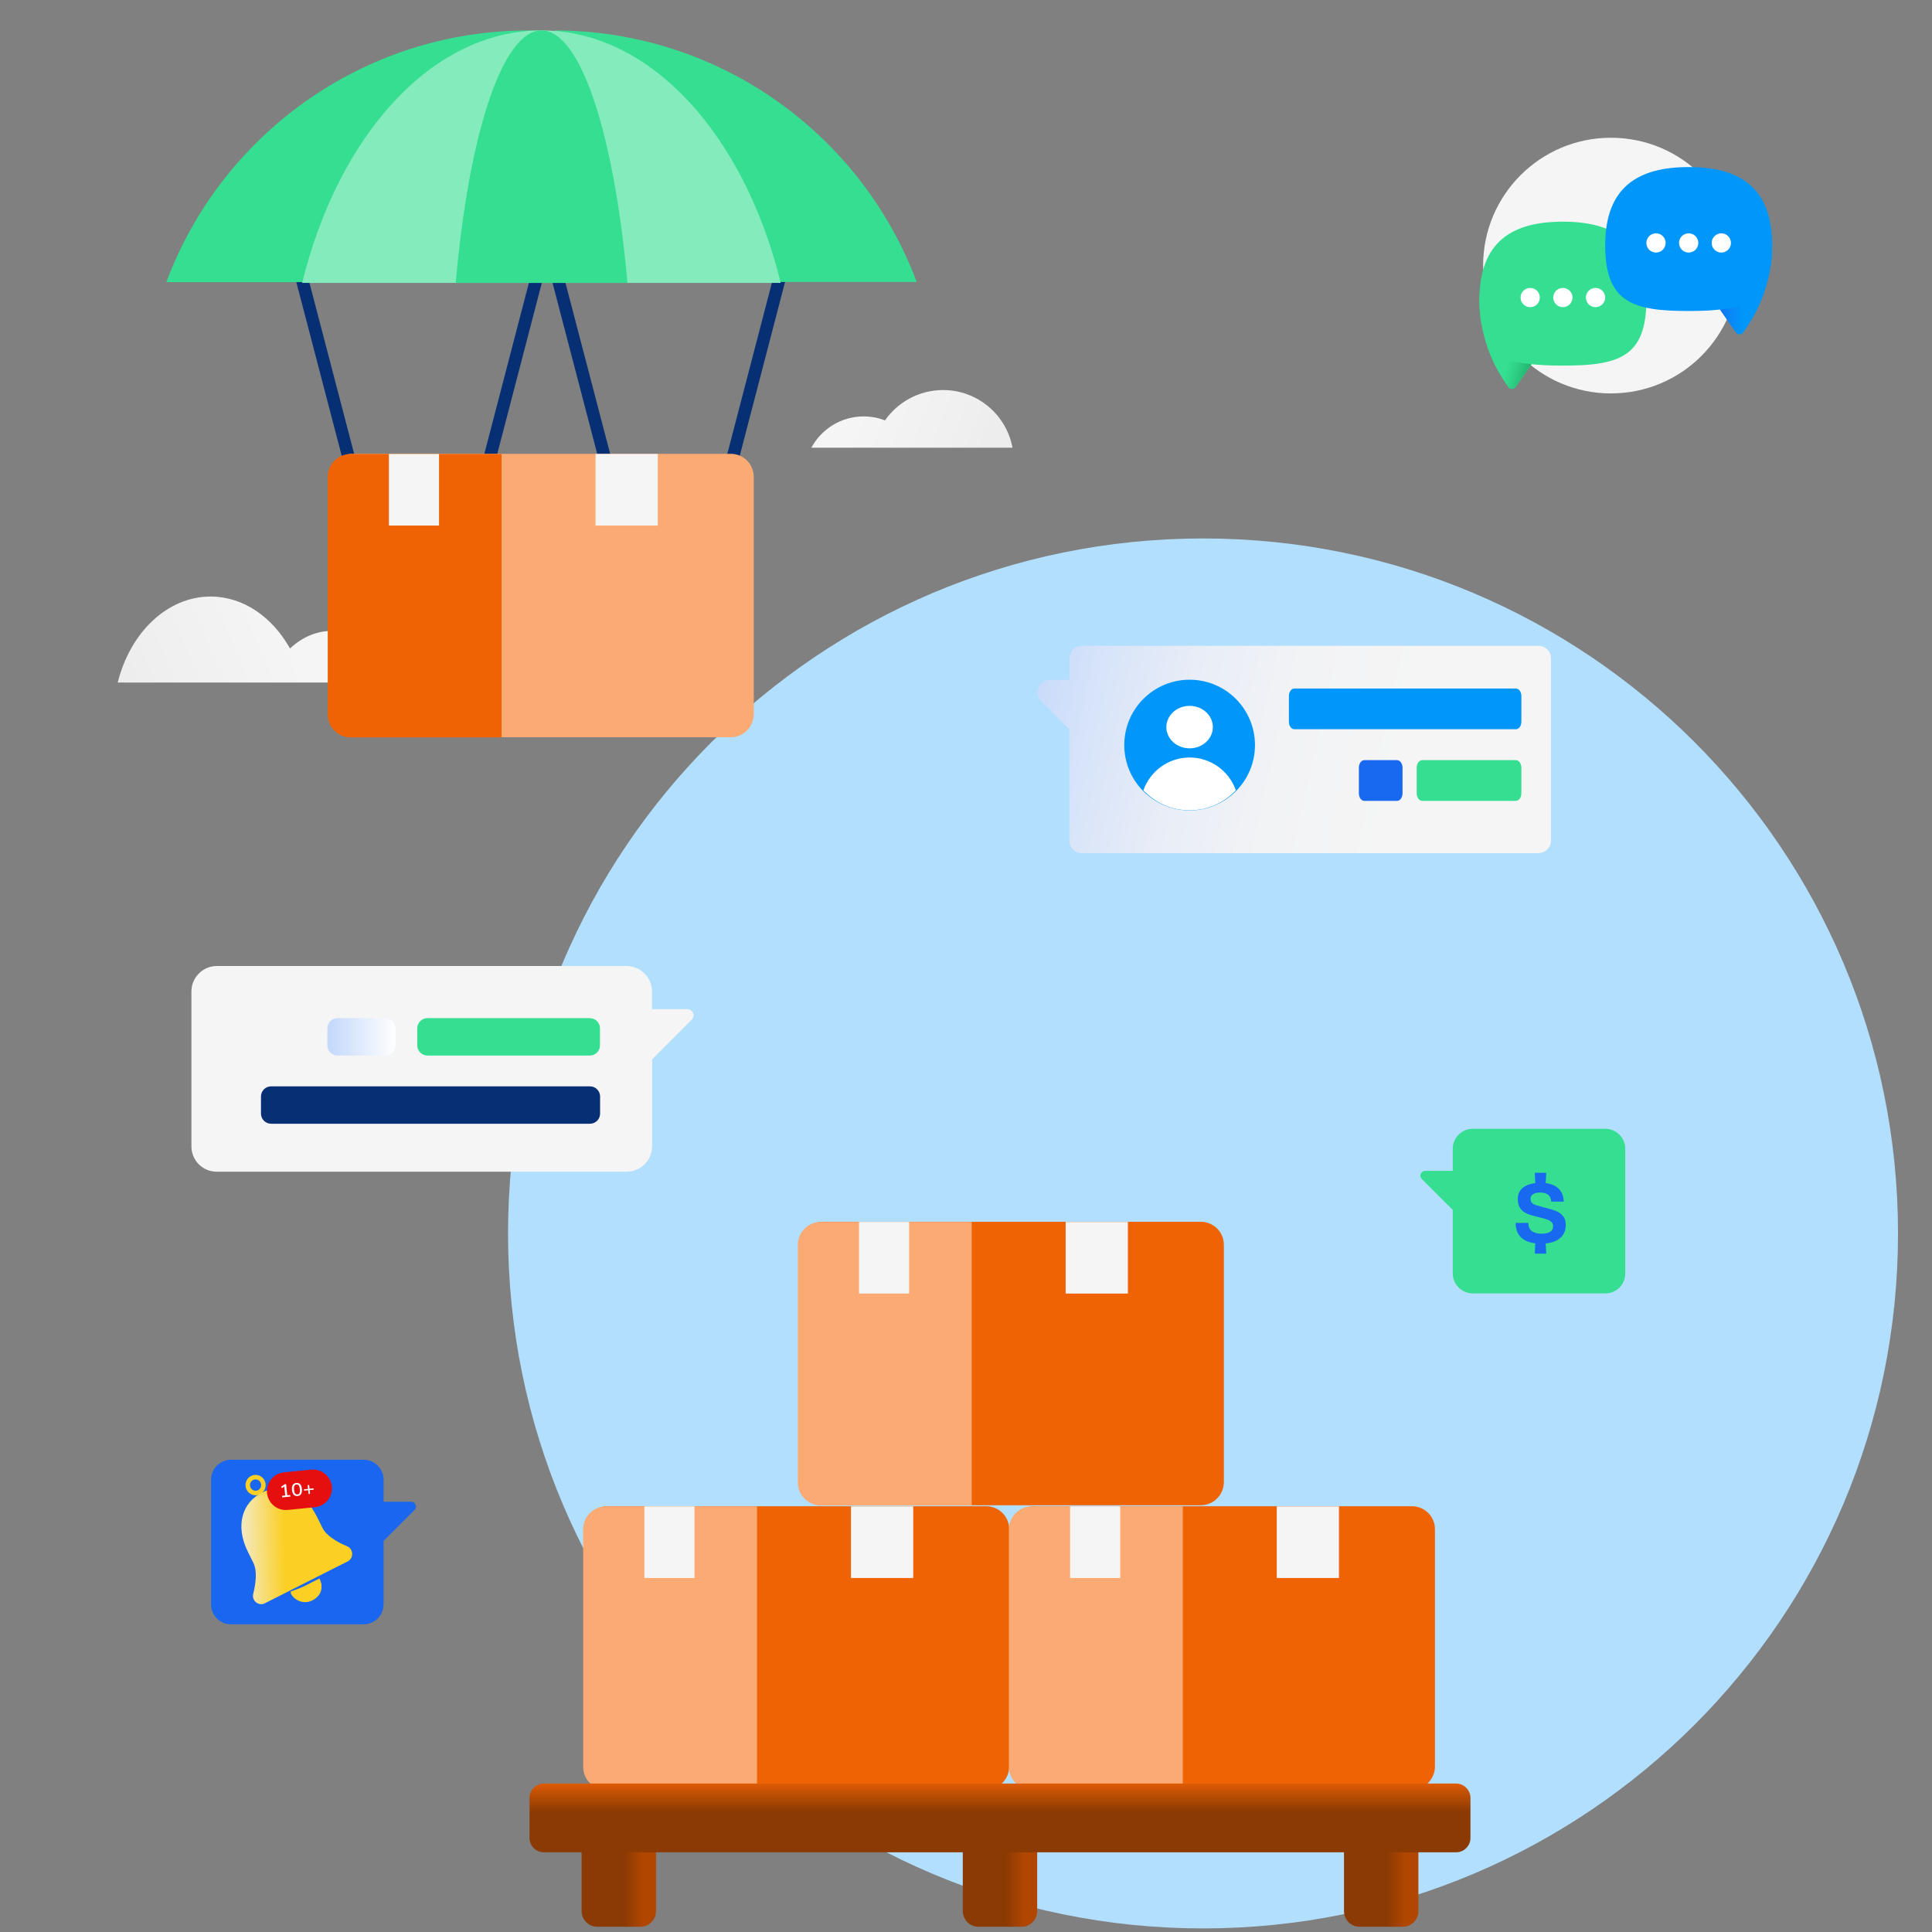 <svg width="1080" height="1080" viewBox="0 0 1080 1080" fill="none" xmlns="http://www.w3.org/2000/svg">
<rect x="0" y="0" width="1080" height="1080" fill="#808080" stroke="none"/>
<path d="M284 689.5C284 904.062 457.937 1078 672.5 1078C887.063 1078 1061 904.062 1061 689.5C1061 474.937 887.063 301 672.5 301C457.937 301 284 474.937 284 689.5Z" fill="#B2DFFD"/>
<path d="M551.206 1000.45H339.798C332.685 1000.45 326.943 994.708 326.943 987.595V854.854C326.943 847.742 332.685 842 339.798 842H551.292C558.405 842 564.146 847.742 564.146 854.854V987.595C564.061 994.708 558.319 1000.45 551.206 1000.45Z" fill="#F06305"/>
<path d="M423.178 842.086H338.854C331.742 842.086 326 847.827 326 854.94V987.681C326 994.794 331.742 1000.54 338.854 1000.54H423.178V842.086Z" fill="#FCAA73"/>
<path d="M510.501 842.086H475.709V882.105H510.501V842.086Z" fill="#F5F5F5"/>
<path d="M388.214 842.086H360.191V882.105H388.214V842.086Z" fill="#F5F5F5"/>
<path d="M789.206 1000.45H577.798C570.685 1000.45 564.943 994.708 564.943 987.595V854.854C564.943 847.742 570.685 842 577.798 842H789.292C796.405 842 802.146 847.742 802.146 854.854V987.595C802.061 994.708 796.319 1000.45 789.206 1000.45Z" fill="#F06305"/>
<path d="M661.178 842.086H576.854C569.742 842.086 564 847.827 564 854.94V987.681C564 994.794 569.742 1000.54 576.854 1000.54H661.178V842.086Z" fill="#FCAA73"/>
<path d="M748.501 842.086H713.709V882.105H748.501V842.086Z" fill="#F5F5F5"/>
<path d="M626.214 842.086H598.191V882.105H626.214V842.086Z" fill="#F5F5F5"/>
<path d="M671.206 841.45H459.798C452.685 841.45 446.943 835.708 446.943 828.595V695.854C446.943 688.742 452.685 683 459.798 683H671.292C678.405 683 684.146 688.742 684.146 695.854V828.595C684.061 835.708 678.319 841.45 671.206 841.45Z" fill="#F06305"/>
<path d="M543.178 683.086H458.854C451.742 683.086 446 688.827 446 695.94V828.681C446 835.794 451.742 841.535 458.854 841.535H543.178V683.086Z" fill="#FCAA73"/>
<path d="M630.501 683.086H595.709V723.105H630.501V683.086Z" fill="#F5F5F5"/>
<path d="M508.214 683.086H480.191V723.105H508.214V683.086Z" fill="#F5F5F5"/>
<path d="M325.111 1068.2C325.111 1073.09 328.992 1077.07 333.778 1077.07H358.046C362.832 1077.07 366.713 1073.09 366.713 1068.2V1034.5H325.111V1068.2Z" fill="url(#paint0_linear_196_25569)"/>
<path d="M538.202 1068.2C538.202 1073.09 542.082 1077.07 546.869 1077.07H571.137C575.923 1077.07 579.803 1073.09 579.803 1068.2V1034.5H538.201V1068.2H538.202Z" fill="url(#paint1_linear_196_25569)"/>
<path d="M751.287 1034.5V1068.2C751.287 1073.09 755.167 1077.07 759.954 1077.07H784.222C789.008 1077.07 792.888 1073.09 792.888 1068.2V1034.5H751.287Z" fill="url(#paint2_linear_196_25569)"/>
<path d="M813.921 997H304.078C299.617 997 296 1000.62 296 1005.08V1027.39C296 1031.85 299.616 1035.46 304.078 1035.46H813.922C818.383 1035.46 822 1031.85 822 1027.39V1005.08C821.999 1000.62 818.383 997 813.921 997Z" fill="url(#paint3_linear_196_25569)"/>
<path d="M859.975 361H604.826C600.963 361 597.801 364.161 597.801 368.025V380.038H587.053C580.801 380.038 577.64 387.625 582.065 392.051L597.731 407.716V469.888C597.731 473.751 600.893 476.913 604.756 476.913H859.975C863.839 476.913 867 473.751 867 469.888V368.095C867 364.161 863.909 361 859.975 361Z" fill="url(#paint4_linear_196_25569)"/>
<path d="M665.003 453.027C644.828 453.027 628.473 436.672 628.473 416.497C628.473 396.322 644.828 379.967 665.003 379.967C685.178 379.967 701.533 396.322 701.533 416.497C701.533 436.672 685.178 453.027 665.003 453.027Z" fill="#0096FA"/>
<path d="M665 418.323C657.822 418.323 652.004 413.008 652.004 406.451C652.004 399.894 657.822 394.578 665 394.578C672.177 394.578 677.996 399.894 677.996 406.451C677.996 413.008 672.177 418.323 665 418.323Z" fill="white"/>
<path d="M665.002 452.956C654.815 452.956 645.613 448.671 639.15 441.787C642.943 431.109 653.059 423.451 665.002 423.451C676.944 423.451 687.13 431.109 690.854 441.787C684.391 448.671 675.188 452.956 665.002 452.956Z" fill="white"/>
<path d="M723.566 407.646H847.401C849.086 407.646 850.465 405.749 850.465 403.431V389.1C850.465 386.782 849.086 384.885 847.401 384.885H723.566C721.881 384.885 720.502 386.782 720.502 389.1V403.431C720.502 405.749 721.881 407.646 723.566 407.646Z" fill="#0096FA"/>
<path d="M795.007 447.689H847.401C849.086 447.689 850.465 445.792 850.465 443.474V429.143C850.465 426.824 849.086 424.928 847.401 424.928H795.007C793.322 424.928 791.944 426.824 791.944 429.143V443.474C791.944 445.792 793.322 447.689 795.007 447.689Z" fill="#35DE90"/>
<path d="M762.681 447.689H780.963C782.649 447.689 784.027 445.792 784.027 443.474V429.143C784.027 426.824 782.649 424.928 780.963 424.928H762.681C760.996 424.928 759.617 426.824 759.617 429.143V443.474C759.617 445.792 760.945 447.689 762.681 447.689Z" fill="#1968F0"/>
<path d="M107.002 640.81V554.26C107.002 546.424 113.354 540 121.258 540H350.208C358.042 540 364.464 546.353 364.464 554.26V564.143H384.226C387.331 564.143 388.813 567.885 386.696 570.003L364.535 592.17V640.739C364.535 648.575 358.183 654.999 350.279 654.999H121.329C113.354 655.07 107.002 648.716 107.002 640.81Z" fill="#F5F5F5"/>
<path d="M238.907 590.051H329.739C332.844 590.051 335.385 587.509 335.385 584.403V574.802C335.385 571.696 332.844 569.154 329.739 569.154H238.907C235.801 569.154 233.261 571.696 233.261 574.802V584.403C233.261 587.509 235.801 590.051 238.907 590.051Z" fill="#35DE90"/>
<path d="M188.657 590.051H215.405C218.51 590.051 221.051 587.509 221.051 584.403V574.802C221.051 571.696 218.51 569.154 215.405 569.154H188.657C185.551 569.154 183.011 571.696 183.011 574.802V584.403C183.011 587.509 185.551 590.051 188.657 590.051Z" fill="url(#paint5_linear_196_25569)"/>
<path d="M151.535 628.172H329.811C332.916 628.172 335.457 625.63 335.457 622.524V612.923C335.457 609.817 332.916 607.275 329.811 607.275H151.535C148.429 607.275 145.889 609.817 145.889 612.923V622.524C145.889 625.63 148.429 628.172 151.535 628.172Z" fill="#072F73"/>
<path d="M908.521 711.92V642.154C908.521 636.015 903.505 631 897.367 631H823.258C817.12 631 812.105 636.015 812.105 642.154V654.505H796.684C794.289 654.505 793.091 657.425 794.813 659.071L812.105 676.363V711.846C812.105 717.984 817.12 722.999 823.258 722.999H897.367C903.505 723.074 908.521 718.059 908.521 711.92Z" fill="#35DE90"/>
<path d="M858.229 695.033C854.606 694.576 851.862 693.38 849.998 691.445C848.169 689.475 847.254 686.872 847.254 683.636H854.325C854.325 685.676 854.975 687.189 856.277 688.174C857.614 689.159 859.39 689.651 861.606 689.651C866.003 689.651 868.202 688.262 868.202 685.483C868.202 684.533 867.921 683.777 867.358 683.214C866.795 682.616 865.986 682.123 864.93 681.736C863.875 681.349 862.327 680.91 860.287 680.417C857.438 679.784 855.186 679.116 853.533 678.412C851.915 677.673 850.666 676.671 849.787 675.404C848.907 674.103 848.468 672.397 848.468 670.286C848.468 667.718 849.329 665.678 851.053 664.165C852.812 662.653 855.204 661.72 858.229 661.369L857.965 655.617H864.35L864.033 661.369C867.375 661.791 869.873 662.916 871.526 664.746C873.215 666.54 874.077 668.861 874.112 671.711H867.147C867.111 670.093 866.566 668.844 865.511 667.964C864.491 667.085 862.996 666.645 861.026 666.645C859.372 666.645 858.053 666.927 857.068 667.49C856.083 668.052 855.591 668.949 855.591 670.181C855.591 671.06 855.82 671.764 856.277 672.291C856.734 672.819 857.42 673.259 858.335 673.61C859.285 673.927 860.692 674.331 862.556 674.824C865.546 675.528 867.903 676.213 869.627 676.882C871.35 677.55 872.722 678.518 873.742 679.784C874.763 681.015 875.273 682.686 875.273 684.797C875.273 687.716 874.305 690.073 872.37 691.867C870.436 693.661 867.657 694.734 864.033 695.086L864.35 700.785H857.965L858.229 695.033Z" fill="#1968F0"/>
<path d="M117.999 896.92V827.154C117.999 821.015 123.014 816 129.153 816H203.261C209.399 816 214.415 821.015 214.415 827.154V839.505H229.835C232.231 839.505 233.429 842.425 231.707 844.071L214.415 861.363V896.846C214.415 902.984 209.399 907.999 203.261 907.999H129.153C123.014 908.074 117.999 903.059 117.999 896.92Z" fill="#1967F1"/>
<path d="M143.079 835.868C143.864 835.843 144.654 835.65 145.4 835.272C146.743 834.592 147.742 833.422 148.213 831.977C148.684 830.532 148.57 828.985 147.894 827.621C147.217 826.258 146.058 825.241 144.63 824.757C143.202 824.274 141.676 824.382 140.333 825.062C137.561 826.466 136.442 829.898 137.839 832.713C138.86 834.771 140.947 835.938 143.079 835.868ZM142.752 827.008C143.117 826.996 143.486 827.05 143.843 827.171C144.634 827.438 145.276 828.002 145.651 828.757C146.026 829.512 146.089 830.369 145.828 831.17C145.567 831.97 145.013 832.618 144.27 832.995C142.735 833.772 140.856 833.136 140.082 831.577C139.308 830.018 139.928 828.117 141.463 827.339C141.871 827.133 142.309 827.022 142.752 827.008ZM138.96 832.145L138.959 832.145L138.96 832.145Z" fill="#FBCF23"/>
<path d="M162.468 890.548C162.994 891.608 163.697 892.523 164.52 893.27C167.205 895.703 171.181 896.375 174.587 894.65C177.993 892.926 179.839 889.306 179.516 885.676C179.416 884.563 179.111 883.447 178.585 882.386L162.468 890.548Z" fill="#FBCF23"/>
<path d="M162.325 889.751C162.886 890.722 163.625 891.577 164.485 892.292L179.721 886.581C179.596 885.59 179.261 884.584 178.7 883.612L162.325 889.751Z" fill="#FBCF23"/>
<path d="M173.962 884.773L178.61 882.98C181.093 887.436 179.329 892.506 174.671 894.303C173.865 894.614 173.024 894.805 172.173 894.887C175.163 892.561 176.015 888.458 173.962 884.773Z" fill="#FBCF23"/>
<path d="M146.328 834.431C156.986 829.033 169.791 833.051 177.155 847.891L180.216 854.06C182.485 858.633 188.541 862.083 194.001 864.384C197.63 865.913 197.837 871.039 194.332 872.813L171.19 884.532L148.048 896.251C144.543 898.026 140.601 894.792 141.56 890.94C143.003 885.144 143.889 878.178 141.62 873.604L138.559 867.435C131.195 852.596 135.67 839.828 146.328 834.431Z" fill="url(#paint6_linear_196_25569)"/>
<path opacity="0.3" d="M186.601 868.132C181.14 865.831 175.084 862.381 172.815 857.808L169.754 851.639C163.265 838.562 152.551 833.89 142.803 836.658C143.885 835.818 145.063 835.072 146.328 834.431C156.986 829.033 169.791 833.051 177.155 847.891L180.216 854.06C182.485 858.633 188.541 862.083 194.001 864.384C197.63 865.913 197.837 871.038 194.332 872.813C194.332 872.813 191.036 874.483 186.931 876.561C190.436 874.786 190.23 869.661 186.601 868.132Z" fill="#FBCF23"/>
<path d="M149.274 834.606C148.696 828.805 152.929 823.634 158.729 823.056L173.957 821.537C179.757 820.958 184.928 825.191 185.506 830.991C186.085 836.792 181.852 841.963 176.052 842.541L160.824 844.06C155.024 844.639 149.853 840.406 149.274 834.606Z" fill="#E60F0F"/>
<path d="M157.766 837.049L157.678 836.169L159.434 835.994L158.932 830.958L157.639 831.883L157.1 831.151L159.14 829.711L159.941 829.631L160.565 835.881L162.211 835.717L162.299 836.597L157.766 837.049Z" fill="white"/>
<path d="M166.364 836.283C165.464 836.373 164.745 836.128 164.207 835.548C163.676 834.961 163.351 834.078 163.233 832.898C163.114 831.698 163.257 830.768 163.664 830.108C164.078 829.44 164.735 829.061 165.635 828.971C166.542 828.881 167.261 829.123 167.791 829.696C168.32 830.263 168.645 831.143 168.764 832.336C168.882 833.523 168.735 834.457 168.323 835.138C167.917 835.812 167.264 836.193 166.364 836.283ZM166.277 835.413C166.833 835.358 167.224 835.091 167.45 834.612C167.676 834.133 167.74 833.412 167.644 832.448C167.548 831.484 167.343 830.796 167.028 830.385C166.721 829.966 166.285 829.785 165.722 829.841C165.165 829.897 164.774 830.16 164.548 830.632C164.322 831.104 164.256 831.819 164.352 832.776C164.448 833.74 164.654 834.435 164.97 834.86C165.285 835.284 165.721 835.469 166.277 835.413Z" fill="white"/>
<path d="M172.478 835.173L172.267 833.049L170.006 833.275L169.931 832.526L172.192 832.301L171.986 830.238L172.82 830.154L173.026 832.217L175.287 831.992L175.362 832.74L173.101 832.966L173.313 835.09L172.478 835.173Z" fill="white"/>
<path d="M900.538 219.928C940.007 219.928 972.003 187.933 972.003 148.464C972.003 108.996 940.007 77 900.538 77C861.07 77 829.074 108.996 829.074 148.464C829.074 187.933 861.07 219.928 900.538 219.928Z" fill="#F5F5F5"/>
<path d="M873.662 204.373C904.649 204.373 920.325 199.812 920.325 167.654C920.325 134.538 901.322 123.922 873.662 123.922C846.003 123.922 827 134.538 827 167.654C827 199.812 842.648 204.373 873.662 204.373Z" fill="#35DE90"/>
<path d="M827 167.653C827 176.27 828.382 184.155 830.553 191.194C833.682 201.36 838.504 209.836 843.24 216.341C843.748 217.017 844.509 217.383 845.27 217.355C846.031 217.355 846.821 216.989 847.3 216.285L856.153 203.556C861.482 194.714 857.535 181.508 850.994 171.286C841.633 156.671 827 148.195 827 167.653Z" fill="#35DE90"/>
<path d="M831.229 193.336C834.527 203.164 839.405 211.105 843.211 216.342C844.226 217.722 846.313 217.694 847.271 216.286L856.124 203.558C844.001 202.488 834.922 198.996 831.229 193.336Z" fill="url(#paint7_linear_196_25569)"/>
<path d="M943.979 173.85C912.993 173.85 897.316 169.288 897.316 137.13C897.316 104.015 916.32 93.398 943.979 93.398C971.638 93.398 990.641 104.015 990.641 137.13C990.641 169.288 974.965 173.85 943.979 173.85Z" fill="#0096FA"/>
<path d="M990.641 137.13C990.641 145.746 989.259 153.631 987.088 160.671C983.959 170.837 979.137 179.313 974.401 185.817C973.893 186.493 973.132 186.859 972.371 186.831C971.61 186.831 970.82 186.465 970.341 185.761L961.488 173.033C956.159 164.191 960.106 150.984 966.647 140.762C976.008 126.147 990.641 117.671 990.641 137.13Z" fill="#0096FA"/>
<path d="M986.412 162.812C983.113 172.64 978.235 180.581 974.429 185.819C973.414 187.199 971.327 187.17 970.369 185.762L961.516 173.034C973.611 171.964 982.69 168.473 986.412 162.812Z" fill="url(#paint8_linear_196_25569)"/>
<path fill-rule="evenodd" clip-rule="evenodd" d="M931.096 135.806C931.096 138.777 928.685 141.185 925.711 141.185C922.737 141.185 920.326 138.777 920.326 135.806C920.326 132.836 922.737 130.428 925.711 130.428C928.685 130.428 931.096 132.836 931.096 135.806ZM949.366 135.806C949.366 138.777 946.955 141.185 943.981 141.185C941.007 141.185 938.596 138.777 938.596 135.806C938.596 132.836 941.007 130.428 943.981 130.428C946.955 130.428 949.366 132.836 949.366 135.806ZM962.223 141.185C965.197 141.185 967.609 138.777 967.609 135.806C967.609 132.836 965.197 130.428 962.223 130.428C959.249 130.428 956.838 132.836 956.838 135.806C956.838 138.777 959.249 141.185 962.223 141.185ZM879.048 166.331C879.048 169.302 876.637 171.71 873.663 171.71C870.689 171.71 868.278 169.302 868.278 166.331C868.278 163.361 870.689 160.953 873.663 160.953C876.637 160.953 879.048 163.361 879.048 166.331ZM891.905 171.71C894.879 171.71 897.29 169.302 897.29 166.331C897.29 163.361 894.879 160.953 891.905 160.953C888.931 160.953 886.52 163.361 886.52 166.331C886.52 169.302 888.931 171.71 891.905 171.71ZM860.778 166.331C860.778 169.302 858.367 171.71 855.393 171.71C852.419 171.71 850.008 169.302 850.008 166.331C850.008 163.361 852.419 160.953 855.393 160.953C858.367 160.953 860.778 163.361 860.778 166.331Z" fill="white"/>
<path d="M566.002 250.346C562.66 232.007 546.549 218.039 527.182 218.039C513.728 218.039 501.816 224.809 494.704 235.007C491.019 233.55 486.991 232.779 482.792 232.779C470.109 232.779 459.14 239.891 453.57 250.26H566.002V250.346Z" fill="url(#paint9_linear_196_25569)"/>
<path d="M221.165 381.631C214.995 364.578 201.37 352.666 185.602 352.666C176.775 352.666 168.634 356.351 162.122 362.521C152.267 344.954 136.07 333.471 117.732 333.471C93.394 333.471 72.742 353.695 65.801 381.546H221.165V381.631Z" fill="url(#paint10_linear_196_25569)"/>
<path fill-rule="evenodd" clip-rule="evenodd" d="M303.991 153.88L275.026 265.027L268.252 263.261L297.217 152.115L303.991 153.88Z" fill="#072F73"/>
<path fill-rule="evenodd" clip-rule="evenodd" d="M171.421 152.113L200.471 263.26L193.699 265.03L164.648 153.883L171.421 152.113Z" fill="#072F73"/>
<path fill-rule="evenodd" clip-rule="evenodd" d="M439.817 153.88L410.852 265.027L404.078 263.261L433.043 152.115L439.817 153.88Z" fill="#072F73"/>
<path fill-rule="evenodd" clip-rule="evenodd" d="M314.53 152.113L343.581 263.26L336.808 265.03L307.758 153.883L314.53 152.113Z" fill="#072F73"/>
<path d="M408.41 412.139H197.001C189.888 412.139 184.146 406.398 184.146 399.285V266.544C184.146 259.431 189.888 253.689 197.001 253.689H408.495C415.608 253.689 421.35 259.431 421.35 266.544V399.285C421.264 406.398 415.522 412.139 408.41 412.139Z" fill="#FCAA73"/>
<path d="M280.381 253.775H196.057C188.945 253.775 183.203 259.517 183.203 266.63V399.371C183.203 406.483 188.945 412.225 196.057 412.225H280.381V253.775Z" fill="#F06305"/>
<path d="M367.704 253.775H332.912V293.795H367.704V253.775Z" fill="#F5F5F5"/>
<path d="M245.417 253.775H217.395V293.795H245.417V253.775Z" fill="#F5F5F5"/>
<path fill-rule="evenodd" clip-rule="evenodd" d="M310.117 17.508C305.347 17.169 300.576 17 295.721 17C202.827 17 123.646 75.529 92.967 157.711H310.203L310.203 157.625H512.442C481.764 75.615 402.839 17.171 310.117 17V17.508Z" fill="#35DE90"/>
<path d="M436.43 158.139C416.206 75.701 363.932 17 302.66 17C241.388 17 189.115 75.701 168.891 158.139H436.43Z" fill="#84EBBC"/>
<path d="M350.736 158.139C343.452 75.701 324.685 17 302.747 17C280.723 17 261.956 75.701 254.758 158.139H350.736Z" fill="#35DE90"/>
<defs>
<linearGradient id="paint0_linear_196_25569" x1="344.348" y1="1044.91" x2="359.12" y2="1044.91" gradientUnits="userSpaceOnUse">
<stop offset="0.333" stop-color="#8C3A03"/>
<stop offset="1" stop-color="#B04600"/>
</linearGradient>
<linearGradient id="paint1_linear_196_25569" x1="557.438" y1="1044.91" x2="572.211" y2="1044.91" gradientUnits="userSpaceOnUse">
<stop offset="0.333" stop-color="#8C3A03"/>
<stop offset="1" stop-color="#B04600"/>
</linearGradient>
<linearGradient id="paint2_linear_196_25569" x1="770.524" y1="1044.91" x2="785.296" y2="1044.91" gradientUnits="userSpaceOnUse">
<stop offset="0.333" stop-color="#8C3A03"/>
<stop offset="1" stop-color="#B04600"/>
</linearGradient>
<linearGradient id="paint3_linear_196_25569" x1="402.603" y1="986.707" x2="402.603" y2="1016.86" gradientUnits="userSpaceOnUse">
<stop offset="0.219" stop-color="#F06305"/>
<stop offset="0.862" stop-color="#8C3A03"/>
</linearGradient>
<linearGradient id="paint4_linear_196_25569" x1="570.807" y1="382.95" x2="850.921" y2="445.368" gradientUnits="userSpaceOnUse">
<stop stop-color="#C5D9FB"/>
<stop offset="0.134" stop-color="#D6E3F9"/>
<stop offset="0.321" stop-color="#E8EDF7"/>
<stop offset="0.525" stop-color="#F2F3F5"/>
<stop offset="0.772" stop-color="#F5F5F5"/>
</linearGradient>
<linearGradient id="paint5_linear_196_25569" x1="221.073" y1="579.604" x2="183.014" y2="579.604" gradientUnits="userSpaceOnUse">
<stop stop-color="white"/>
<stop offset="0.952" stop-color="#C5D9FB"/>
</linearGradient>
<linearGradient id="paint6_linear_196_25569" x1="187.002" y1="847.001" x2="110.995" y2="849.254" gradientUnits="userSpaceOnUse">
<stop offset="0.37" stop-color="#FBCF23"/>
<stop offset="0.67" stop-color="#F4E9BB"/>
</linearGradient>
<linearGradient id="paint7_linear_196_25569" x1="833.325" y1="204.121" x2="857.435" y2="210.426" gradientUnits="userSpaceOnUse">
<stop offset="0.365" stop-color="#35DE90"/>
<stop offset="0.559" stop-color="#2FD186"/>
<stop offset="0.914" stop-color="#1FB06D"/>
<stop offset="1" stop-color="#1BA766"/>
</linearGradient>
<linearGradient id="paint8_linear_196_25569" x1="982.887" y1="174.81" x2="957.965" y2="174.91" gradientUnits="userSpaceOnUse">
<stop offset="0.365" stop-color="#0096FA"/>
<stop offset="0.589" stop-color="#0789F7"/>
<stop offset="0.999" stop-color="#1968F0"/>
<stop offset="1" stop-color="#1968F0"/>
</linearGradient>
<linearGradient id="paint9_linear_196_25569" x1="479.932" y1="228.554" x2="548.096" y2="255.51" gradientUnits="userSpaceOnUse">
<stop stop-color="#F5F5F5"/>
<stop offset="0.823" stop-color="#EFEFEF"/>
<stop offset="1" stop-color="#EDEDED"/>
</linearGradient>
<linearGradient id="paint10_linear_196_25569" x1="163.781" y1="358.018" x2="79.141" y2="394.287" gradientUnits="userSpaceOnUse">
<stop stop-color="#F5F5F5"/>
<stop offset="0.82" stop-color="#EFEFEF"/>
<stop offset="0.997" stop-color="#EDEDED"/>
</linearGradient>
</defs>
</svg>
